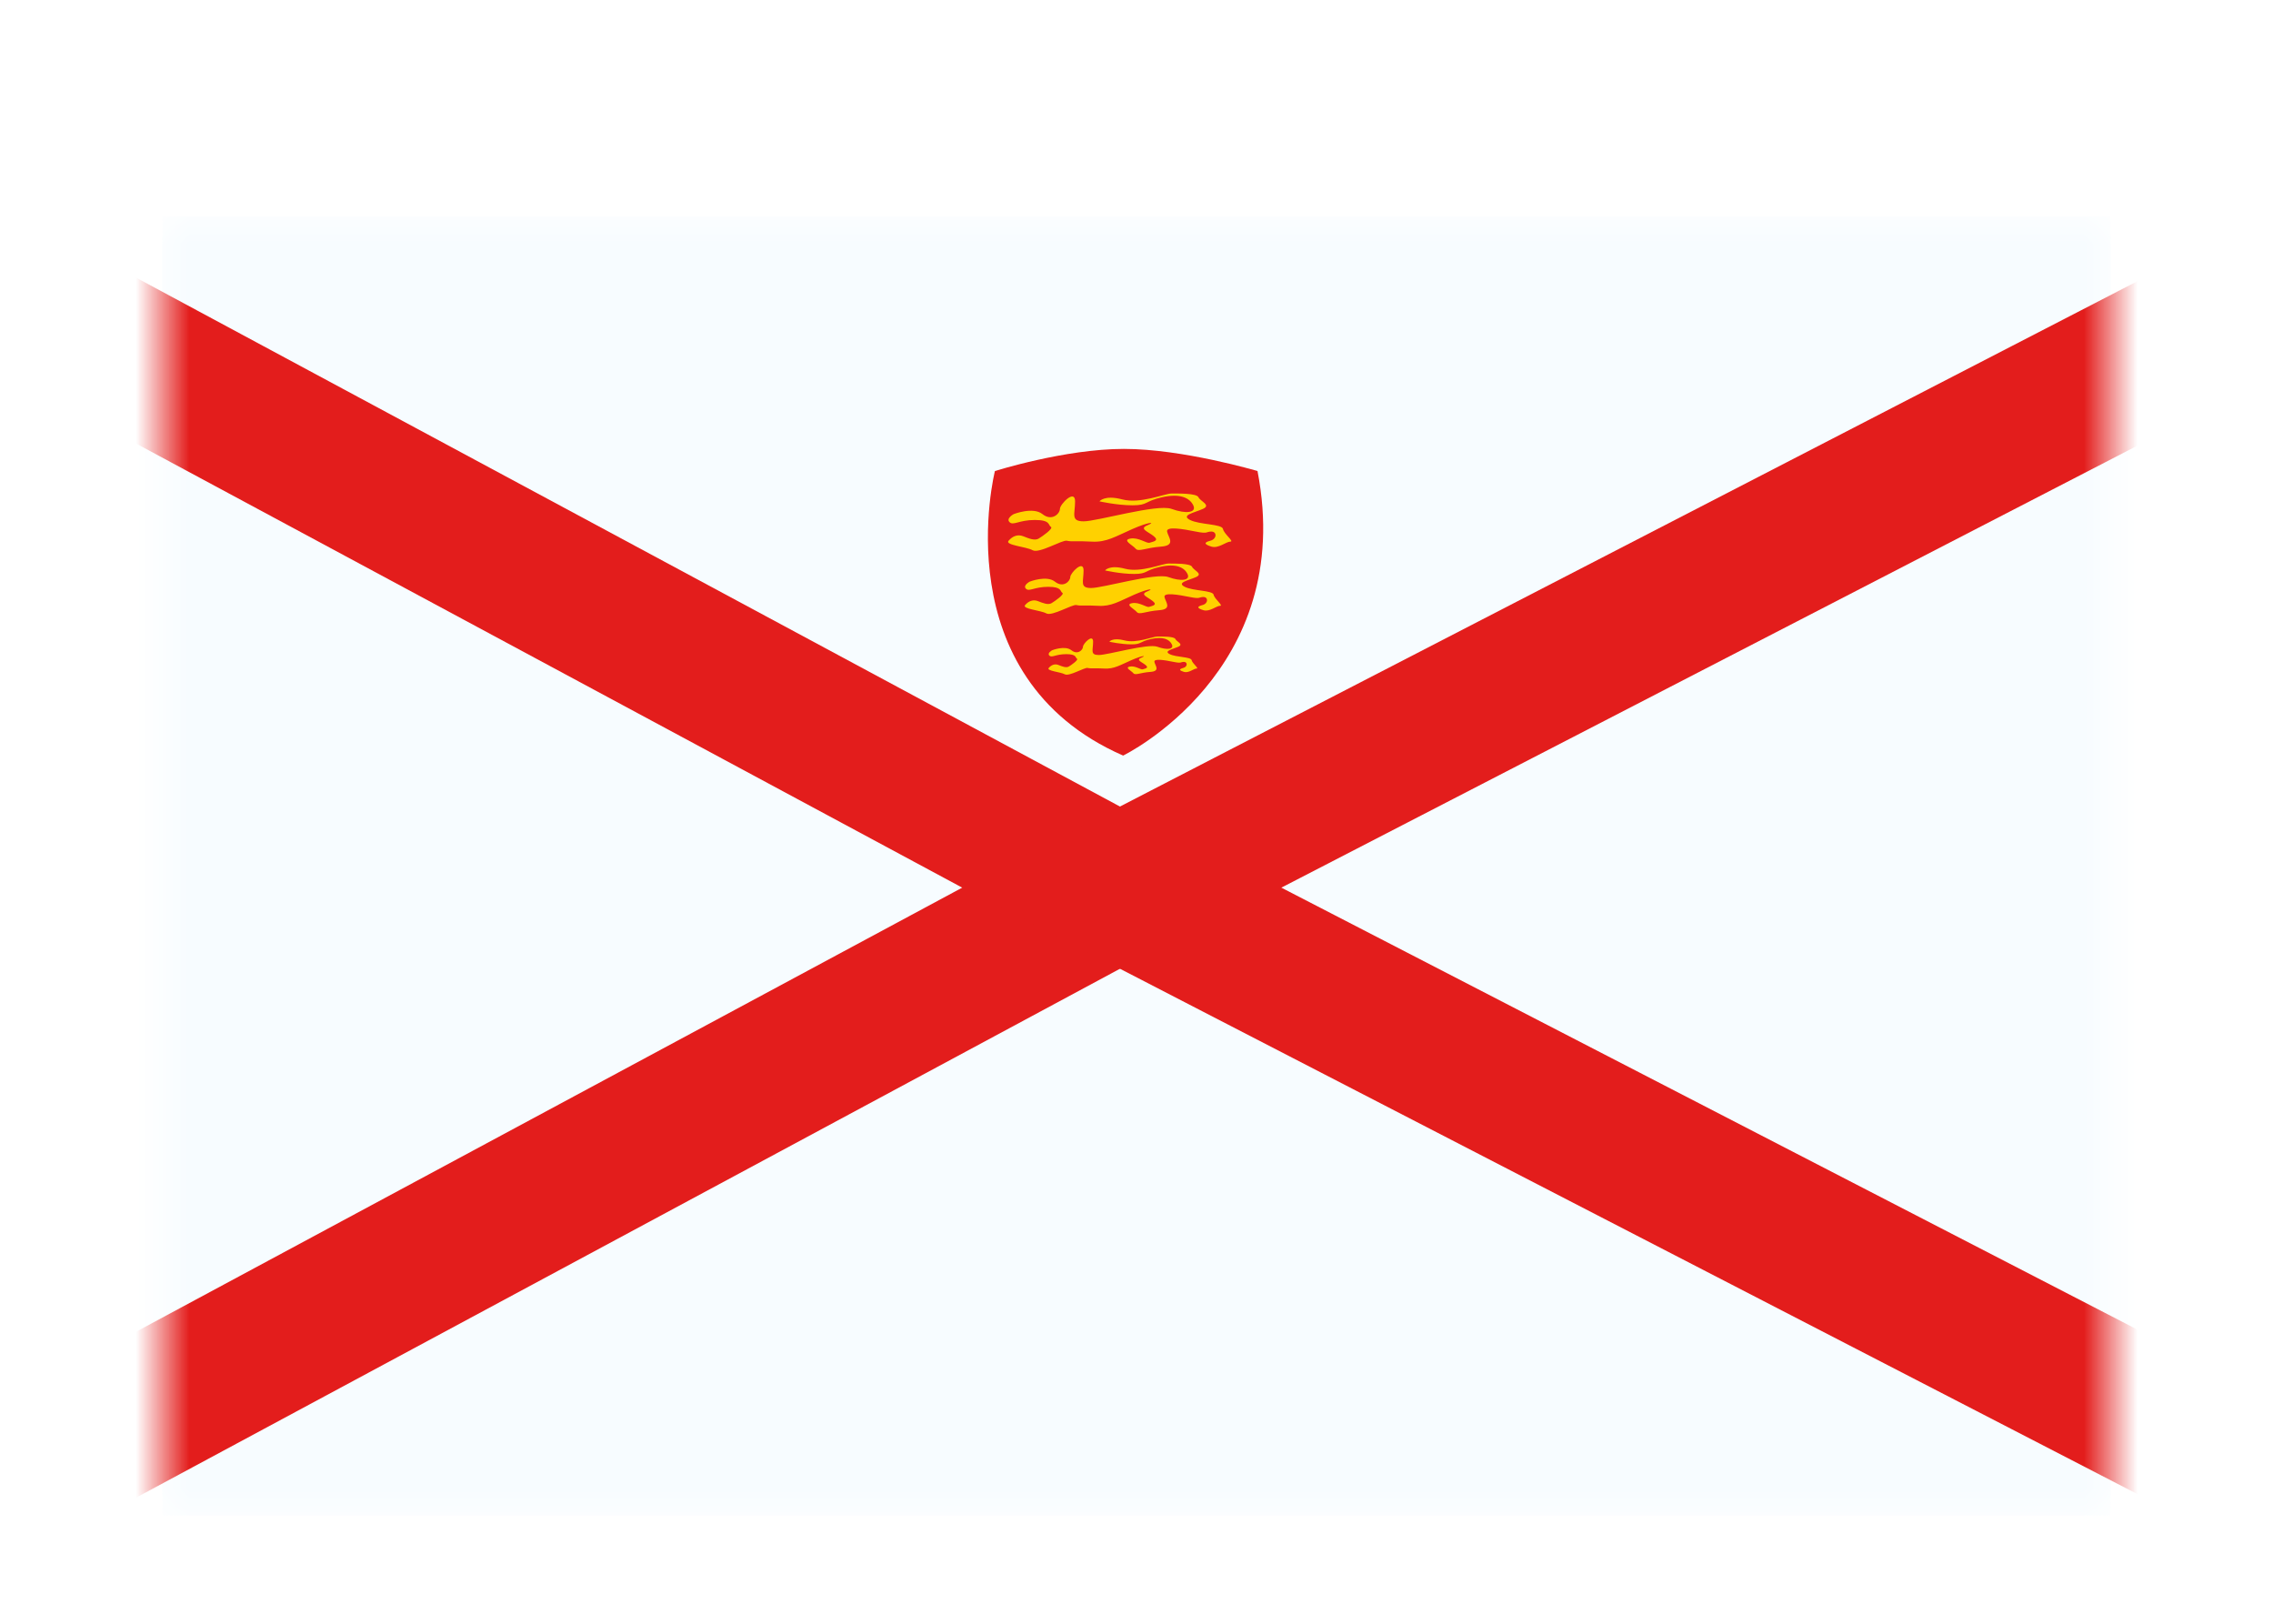 <svg width="42" height="30" viewBox="0 0 42 30" fill="none" xmlns="http://www.w3.org/2000/svg">
<g filter="url(#filter0_dd_5_8969)">
<mask id="mask0_5_8969" style="mask-type:alpha" maskUnits="userSpaceOnUse" x="3" y="2" width="36" height="24">
<rect x="3" y="2" width="36" height="24" fill="white"/>
</mask>
<g mask="url(#mask0_5_8969)">
<path fill-rule="evenodd" clip-rule="evenodd" d="M3 2H39V26H3V2Z" fill="#F7FCFF"/>
<path d="M-0.186 3.211L-2.175 2.142V4.4V24.4V26.658L-0.186 25.589L18.419 15.589L20.631 14.4L18.419 13.211L-0.186 3.211Z" fill="#F7FCFF" stroke="#E31D1C" stroke-width="2.7"/>
<path d="M42.429 3.2L44.399 2.184V4.4V24.4V26.616L42.429 25.6L23.058 15.6L20.735 14.4L23.058 13.2L42.429 3.2Z" fill="#F7FCFF" stroke="#E31D1C" stroke-width="2.7"/>
<path fill-rule="evenodd" clip-rule="evenodd" d="M18.384 6.703C18.384 6.703 17.418 10.501 20.753 11.96C20.753 11.96 23.955 10.409 23.236 6.703C23.236 6.703 21.861 6.294 20.767 6.294C19.674 6.294 18.384 6.703 18.384 6.703Z" fill="#E31D1C"/>
<path fill-rule="evenodd" clip-rule="evenodd" d="M18.73 7.499C18.73 7.499 19.087 7.358 19.263 7.499C19.44 7.639 19.585 7.487 19.585 7.402C19.585 7.318 19.865 7.027 19.865 7.263C19.865 7.499 19.778 7.632 20.024 7.632C20.271 7.632 21.381 7.306 21.647 7.402C21.913 7.499 22.116 7.475 22.049 7.336C21.981 7.198 21.807 7.112 21.472 7.187C21.138 7.263 21.217 7.336 20.927 7.336C20.638 7.336 20.316 7.263 20.316 7.263C20.316 7.263 20.406 7.139 20.737 7.227C21.067 7.315 21.523 7.118 21.647 7.118C21.77 7.118 22.112 7.112 22.145 7.187C22.179 7.263 22.385 7.332 22.228 7.402C22.071 7.473 21.812 7.517 21.99 7.607C22.169 7.697 22.578 7.679 22.598 7.773C22.617 7.867 22.812 8.007 22.734 8.007C22.656 8.007 22.515 8.139 22.384 8.099C22.253 8.058 22.237 8.023 22.363 7.991C22.489 7.958 22.488 7.821 22.384 7.821C22.28 7.821 22.331 7.869 22.095 7.821C21.859 7.773 21.546 7.72 21.565 7.821C21.584 7.922 21.738 8.078 21.454 8.099C21.17 8.119 21.038 8.203 20.983 8.136C20.927 8.069 20.73 7.979 20.885 7.951C21.04 7.922 21.189 8.048 21.244 8.027C21.3 8.007 21.427 7.995 21.321 7.908C21.215 7.821 21.04 7.77 21.202 7.705C21.364 7.639 21.236 7.638 20.927 7.773C20.618 7.908 20.447 8.023 20.175 8.007C19.904 7.991 19.803 8.012 19.715 7.991C19.628 7.969 19.204 8.233 19.081 8.166C18.959 8.099 18.565 8.073 18.636 7.991C18.707 7.908 18.802 7.866 18.908 7.908C19.015 7.951 19.12 7.993 19.192 7.951C19.263 7.908 19.47 7.763 19.418 7.734C19.366 7.705 19.417 7.607 19.122 7.607C18.827 7.607 18.724 7.716 18.654 7.647C18.584 7.578 18.73 7.499 18.73 7.499Z" fill="#FFD100"/>
<path fill-rule="evenodd" clip-rule="evenodd" d="M19.025 8.747C19.025 8.747 19.338 8.623 19.493 8.747C19.649 8.87 19.776 8.736 19.776 8.662C19.776 8.588 20.022 8.332 20.022 8.539C20.022 8.747 19.946 8.864 20.162 8.864C20.379 8.864 21.355 8.577 21.589 8.662C21.823 8.747 22.002 8.726 21.942 8.604C21.883 8.483 21.73 8.407 21.436 8.473C21.141 8.539 21.211 8.604 20.956 8.604C20.702 8.604 20.419 8.539 20.419 8.539C20.419 8.539 20.498 8.43 20.789 8.508C21.079 8.585 21.48 8.412 21.589 8.412C21.698 8.412 21.997 8.407 22.027 8.473C22.057 8.539 22.238 8.6 22.1 8.662C21.962 8.724 21.734 8.762 21.891 8.842C22.047 8.921 22.407 8.906 22.425 8.988C22.442 9.07 22.613 9.193 22.544 9.193C22.476 9.193 22.352 9.309 22.237 9.274C22.122 9.239 22.108 9.208 22.219 9.179C22.329 9.151 22.328 9.03 22.237 9.03C22.146 9.03 22.19 9.072 21.983 9.03C21.775 8.988 21.5 8.941 21.517 9.03C21.534 9.119 21.669 9.256 21.419 9.274C21.17 9.292 21.053 9.366 21.005 9.307C20.956 9.248 20.783 9.169 20.919 9.144C21.056 9.119 21.186 9.23 21.235 9.212C21.284 9.193 21.395 9.183 21.302 9.107C21.209 9.03 21.055 8.985 21.198 8.928C21.34 8.87 21.228 8.869 20.956 8.988C20.685 9.107 20.534 9.208 20.295 9.193C20.057 9.179 19.968 9.198 19.891 9.179C19.814 9.16 19.441 9.392 19.334 9.333C19.226 9.274 18.879 9.252 18.942 9.179C19.004 9.107 19.088 9.07 19.181 9.107C19.275 9.144 19.367 9.181 19.43 9.144C19.493 9.107 19.675 8.979 19.63 8.953C19.584 8.928 19.628 8.842 19.369 8.842C19.11 8.842 19.019 8.938 18.957 8.877C18.896 8.817 19.025 8.747 19.025 8.747Z" fill="#FFD100"/>
<path fill-rule="evenodd" clip-rule="evenodd" d="M19.441 10.014C19.441 10.014 19.679 9.92 19.797 10.014C19.914 10.107 20.011 10.006 20.011 9.949C20.011 9.893 20.198 9.699 20.198 9.856C20.198 10.014 20.139 10.102 20.304 10.102C20.468 10.102 21.208 9.885 21.385 9.949C21.563 10.014 21.698 9.998 21.653 9.905C21.608 9.813 21.492 9.756 21.269 9.806C21.046 9.856 21.099 9.905 20.906 9.905C20.713 9.905 20.498 9.856 20.498 9.856C20.498 9.856 20.558 9.774 20.779 9.832C20.999 9.891 21.303 9.76 21.385 9.76C21.468 9.76 21.695 9.756 21.718 9.806C21.74 9.856 21.878 9.902 21.773 9.949C21.668 9.996 21.496 10.026 21.614 10.086C21.733 10.146 22.006 10.134 22.019 10.197C22.032 10.259 22.162 10.352 22.11 10.352C22.058 10.352 21.964 10.44 21.877 10.414C21.789 10.387 21.779 10.363 21.863 10.341C21.947 10.32 21.946 10.229 21.877 10.229C21.808 10.229 21.841 10.261 21.684 10.229C21.527 10.197 21.318 10.161 21.331 10.229C21.343 10.296 21.446 10.4 21.257 10.414C21.068 10.427 20.979 10.483 20.942 10.438C20.906 10.393 20.774 10.334 20.878 10.315C20.981 10.296 21.08 10.38 21.117 10.366C21.154 10.352 21.239 10.345 21.168 10.287C21.097 10.229 20.981 10.194 21.089 10.151C21.197 10.107 21.112 10.107 20.906 10.197C20.7 10.287 20.585 10.363 20.404 10.352C20.224 10.341 20.156 10.356 20.098 10.341C20.04 10.327 19.757 10.503 19.675 10.458C19.594 10.414 19.331 10.396 19.378 10.341C19.425 10.287 19.489 10.258 19.56 10.287C19.631 10.315 19.701 10.343 19.749 10.315C19.797 10.287 19.934 10.19 19.9 10.17C19.865 10.151 19.899 10.086 19.702 10.086C19.506 10.086 19.437 10.158 19.39 10.113C19.343 10.067 19.441 10.014 19.441 10.014Z" fill="#FFD100"/>
</g>
</g>
<defs>
<filter id="filter0_dd_5_8969" x="0" y="0" width="42" height="30" filterUnits="userSpaceOnUse" color-interpolation-filters="sRGB">
<feFlood flood-opacity="0" result="BackgroundImageFix"/>
<feColorMatrix in="SourceAlpha" type="matrix" values="0 0 0 0 0 0 0 0 0 0 0 0 0 0 0 0 0 0 127 0" result="hardAlpha"/>
<feOffset dy="1"/>
<feGaussianBlur stdDeviation="1"/>
<feColorMatrix type="matrix" values="0 0 0 0 0.063 0 0 0 0 0.094 0 0 0 0 0.157 0 0 0 0.06 0"/>
<feBlend mode="normal" in2="BackgroundImageFix" result="effect1_dropShadow_5_8969"/>
<feColorMatrix in="SourceAlpha" type="matrix" values="0 0 0 0 0 0 0 0 0 0 0 0 0 0 0 0 0 0 127 0" result="hardAlpha"/>
<feOffset dy="1"/>
<feGaussianBlur stdDeviation="1.5"/>
<feColorMatrix type="matrix" values="0 0 0 0 0.063 0 0 0 0 0.094 0 0 0 0 0.157 0 0 0 0.1 0"/>
<feBlend mode="normal" in2="effect1_dropShadow_5_8969" result="effect2_dropShadow_5_8969"/>
<feBlend mode="normal" in="SourceGraphic" in2="effect2_dropShadow_5_8969" result="shape"/>
</filter>
</defs>
</svg>
